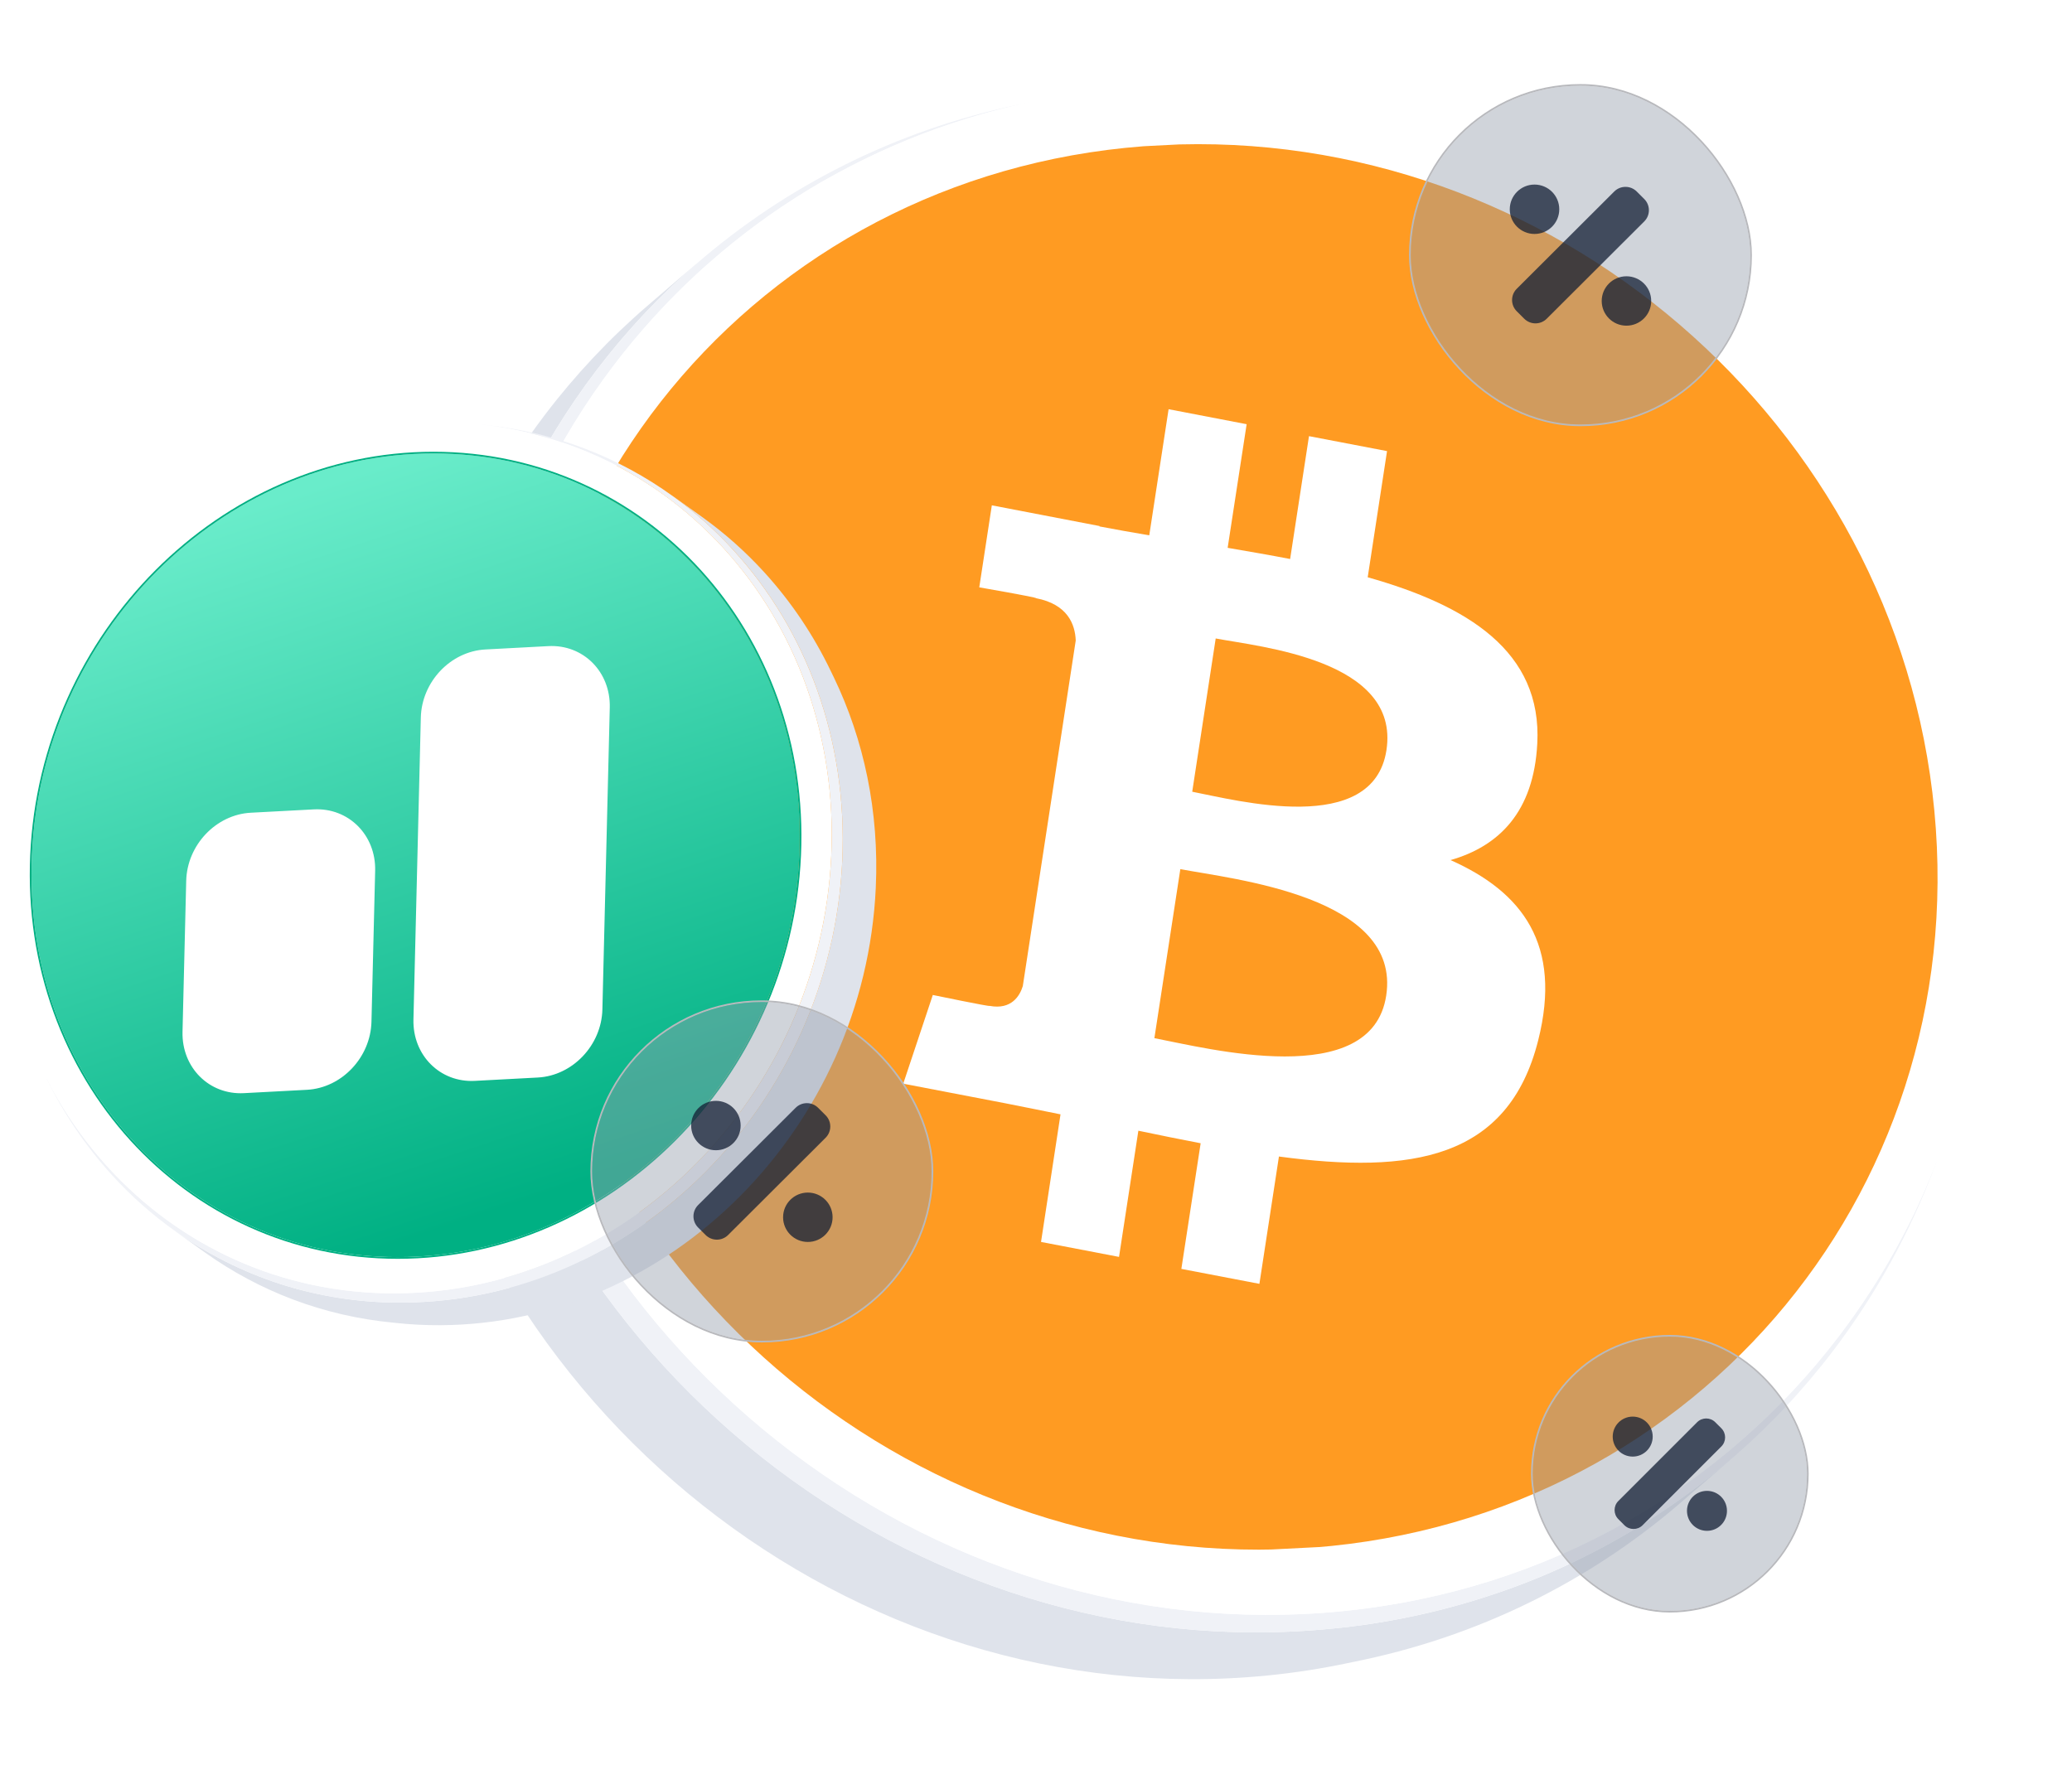 <svg xmlns="http://www.w3.org/2000/svg" width="169" height="144" fill="none" viewBox="0 0 169 144"><g clip-path="url(#clip0_3140_178981)"><path fill="#DFE3EB" d="M141.181 119.053L141.115 119.109C140.874 119.316 140.631 119.522 140.386 119.725L140.256 119.832C140.045 120.006 139.834 120.178 139.623 120.355L139.437 120.503C139.188 120.701 138.936 120.898 138.683 121.092L138.569 121.18C138.346 121.35 138.121 121.519 137.896 121.686L137.699 121.83C137.44 122.021 137.18 122.209 136.918 122.394L136.834 122.454C136.595 122.622 136.355 122.789 136.113 122.954L135.907 123.089C135.64 123.27 135.372 123.45 135.101 123.63L135.057 123.659C134.799 123.826 134.538 123.993 134.277 124.157L134.062 124.293C133.79 124.462 133.518 124.63 133.243 124.796L133.229 124.804C132.951 124.971 132.669 125.135 132.387 125.298L132.171 125.422C131.908 125.572 131.644 125.721 131.379 125.867L131.311 125.905C131.026 126.061 130.739 126.215 130.451 126.367L130.234 126.481C129.977 126.622 129.717 126.749 129.457 126.879L129.348 126.935C129.056 127.08 128.764 127.224 128.471 127.369L128.252 127.473C127.996 127.594 127.739 127.715 127.48 127.832L127.336 127.898C127.04 128.033 126.742 128.165 126.441 128.294L126.221 128.388C125.965 128.498 125.707 128.607 125.448 128.713L125.277 128.783C124.974 128.906 124.669 129.027 124.363 129.146L124.143 129.229C123.884 129.328 123.623 129.426 123.363 129.522L123.167 129.593C122.858 129.705 122.548 129.814 122.236 129.919L122.026 129.99C121.763 130.079 121.499 130.166 121.233 130.252L121.019 130.322C120.703 130.423 120.387 130.521 120.068 130.617L119.871 130.675C119.602 130.755 119.329 130.833 119.058 130.911L118.829 130.974C118.507 131.064 118.184 131.151 117.859 131.235L117.681 131.28C117.402 131.351 117.123 131.421 116.842 131.488L116.598 131.547C116.27 131.624 115.941 131.7 115.61 131.772L115.455 131.804C115.165 131.867 114.875 131.927 114.583 131.986L114.33 132.036C113.993 132.101 113.656 132.164 113.319 132.225L113.199 132.246C112.893 132.299 112.588 132.35 112.283 132.4L112.021 132.441C111.683 132.494 111.336 132.546 110.992 132.593L110.924 132.6C110.599 132.644 110.273 132.686 109.947 132.726L109.678 132.754C109.329 132.79 108.98 132.834 108.629 132.863C91.556 134.562 75.035 129.087 62.119 118.861C49.202 108.635 39.894 93.663 37.261 76.359C34.627 59.056 39.162 42.7 48.623 30.247C48.909 29.875 49.2 29.502 49.494 29.128C49.588 29.01 49.684 28.893 49.779 28.777C49.982 28.528 50.188 28.278 50.396 28.027C50.508 27.894 50.621 27.761 50.735 27.628C50.934 27.395 51.134 27.165 51.336 26.936L51.683 26.545C51.9 26.303 52.12 26.064 52.342 25.826C52.445 25.716 52.548 25.606 52.645 25.499C52.969 25.155 53.297 24.817 53.629 24.483L53.655 24.457C53.979 24.131 54.307 23.809 54.639 23.491C54.748 23.386 54.859 23.282 54.97 23.178C55.205 22.956 55.441 22.736 55.679 22.518C55.807 22.399 55.937 22.283 56.067 22.166C56.295 21.961 56.525 21.757 56.757 21.557C56.835 21.489 56.91 21.42 56.989 21.352L52.813 24.943C49.72 27.606 46.916 30.587 44.449 33.836C40.934 38.466 38.123 43.589 36.108 49.039L36.169 48.872L36.149 48.925L36.129 48.978L36.09 49.084C36.077 49.116 36.062 49.158 36.05 49.191L36.03 49.244L35.99 49.35L35.951 49.456L35.93 49.509L35.891 49.615L35.871 49.668L35.832 49.774L35.812 49.828C35.8 49.86 35.783 49.901 35.772 49.934C32.27 59.316 31.061 69.824 32.719 80.716C35.328 97.854 44.542 112.688 57.333 122.816C70.124 132.945 86.491 138.364 103.399 136.684C105.598 136.466 107.782 136.128 109.944 135.671L111.055 135.441C110.796 135.497 110.534 135.551 110.271 135.602C120.507 133.577 129.599 129.022 137.006 122.653L141.181 119.053Z"/><path fill="#F0F2F7" d="M158.186 94.153C158.075 94.449 157.962 94.747 157.846 95.037L157.789 95.18C157.688 95.434 157.585 95.687 157.481 95.939C157.45 96.016 157.418 96.093 157.39 96.169C157.268 96.462 157.146 96.753 157.023 97.042L156.995 97.105C156.877 97.376 156.755 97.646 156.632 97.916L156.526 98.145C156.402 98.414 156.275 98.683 156.152 98.95L156.124 99.009C155.986 99.294 155.847 99.576 155.704 99.853L155.593 100.073C155.469 100.315 155.346 100.556 155.22 100.798L155.15 100.931C155.003 101.208 154.855 101.484 154.704 101.757L154.591 101.962C154.464 102.19 154.336 102.419 154.204 102.645L154.107 102.816C153.952 103.086 153.793 103.355 153.634 103.622C153.597 103.683 153.56 103.744 153.524 103.803C153.39 104.025 153.256 104.245 153.12 104.465L153.001 104.655C152.834 104.92 152.667 105.182 152.499 105.444L152.4 105.59C152.255 105.811 152.11 106.03 151.963 106.249L151.827 106.45C151.653 106.709 151.475 106.965 151.296 107.22L151.231 107.312C151.069 107.541 150.905 107.768 150.741 107.994L150.595 108.194C150.409 108.442 150.221 108.701 150.032 108.95C140.659 121.285 126.409 129.755 109.499 131.439C92.588 133.123 76.224 127.696 63.433 117.57C50.643 107.444 41.417 92.616 38.809 75.476C36.2 58.337 40.691 42.139 50.063 29.805C50.295 29.5 50.531 29.197 50.77 28.897L50.879 28.759C51.108 28.474 51.338 28.191 51.569 27.909L51.703 27.749C51.938 27.468 52.177 27.188 52.417 26.91L52.52 26.793C52.763 26.514 53.009 26.236 53.258 25.962L53.296 25.918C53.55 25.639 53.807 25.363 54.067 25.09L54.197 24.951C54.448 24.688 54.701 24.426 54.957 24.168L55.1 24.021C55.362 23.76 55.625 23.5 55.891 23.242L55.984 23.152C56.248 22.896 56.514 22.645 56.781 22.4L56.856 22.33C57.13 22.073 57.406 21.823 57.686 21.58L57.836 21.45C58.11 21.209 58.386 20.971 58.664 20.734L58.816 20.604C59.102 20.363 59.391 20.125 59.682 19.888L59.755 19.83C60.042 19.599 60.33 19.371 60.621 19.146L60.727 19.063C61.02 18.836 61.317 18.612 61.615 18.392L61.782 18.269C62.077 18.052 62.374 17.838 62.673 17.627L62.829 17.514C63.142 17.296 63.455 17.079 63.772 16.867L63.813 16.84C64.124 16.63 64.439 16.424 64.758 16.221L64.893 16.134C65.206 15.935 65.52 15.738 65.837 15.545L66.017 15.436C66.334 15.244 66.652 15.055 66.973 14.868L67.125 14.782C67.458 14.59 67.795 14.403 68.134 14.22L68.146 14.213C68.487 14.027 68.83 13.844 69.175 13.664L69.335 13.58C69.667 13.409 70 13.24 70.334 13.075L70.525 12.982C70.862 12.817 71.202 12.655 71.543 12.496L71.683 12.431C72.027 12.273 72.373 12.117 72.72 11.964L72.786 11.936C73.14 11.782 73.497 11.63 73.856 11.482L74.038 11.406C74.383 11.262 74.733 11.121 75.088 10.984L75.285 10.908C75.643 10.772 76.004 10.638 76.366 10.507L76.484 10.465C76.842 10.338 77.201 10.213 77.563 10.092L77.674 10.056C78.041 9.933 78.412 9.814 78.781 9.699L78.982 9.637C79.347 9.525 79.714 9.417 80.083 9.312L80.28 9.257C80.656 9.148 81.037 9.048 81.421 8.954L81.509 8.931C81.885 8.835 82.262 8.742 82.641 8.651L82.785 8.617C83.167 8.528 83.55 8.443 83.935 8.36L84.047 8.335L82.938 8.568C73.244 10.596 64.231 15.069 56.758 21.559C56.525 21.76 56.295 21.963 56.068 22.169C55.938 22.285 55.808 22.401 55.679 22.52C55.441 22.737 55.205 22.957 54.971 23.18C54.86 23.284 54.748 23.388 54.639 23.493C54.308 23.811 53.98 24.133 53.655 24.459L53.629 24.485C53.298 24.82 52.97 25.159 52.646 25.501C52.543 25.609 52.44 25.719 52.343 25.828C52.121 26.067 51.901 26.305 51.683 26.547L51.337 26.938C51.132 27.167 50.931 27.398 50.736 27.63C50.623 27.763 50.51 27.896 50.397 28.03C50.19 28.28 49.984 28.53 49.78 28.779C49.685 28.896 49.589 29.012 49.495 29.13C49.2 29.504 48.909 29.87 48.624 30.249C39.163 42.7 34.631 59.055 37.261 76.359C39.892 93.663 49.202 108.639 62.113 118.865C75.024 129.091 91.55 134.566 108.623 132.864C108.973 132.828 109.323 132.792 109.672 132.755L109.94 132.727C110.268 132.688 110.593 132.646 110.918 132.602L110.986 132.595C111.33 132.548 111.673 132.496 112.015 132.442L112.276 132.401C112.583 132.352 112.888 132.301 113.192 132.248L113.313 132.226C113.65 132.166 113.987 132.102 114.324 132.038L114.577 131.987C114.869 131.929 115.159 131.869 115.449 131.805L115.604 131.773C115.939 131.701 116.264 131.626 116.592 131.548L116.836 131.49C117.116 131.422 117.395 131.352 117.675 131.282L117.852 131.237C118.178 131.153 118.501 131.066 118.822 130.976L119.052 130.912C119.323 130.835 119.595 130.756 119.865 130.677L120.062 130.619C120.381 130.523 120.697 130.425 121.012 130.323L121.227 130.254C121.492 130.169 121.757 130.081 122.02 129.991L122.23 129.92C122.542 129.812 122.852 129.704 123.161 129.595L123.356 129.523C123.617 129.428 123.878 129.33 124.137 129.231L124.357 129.147C124.663 129.029 124.967 128.908 125.271 128.785L125.442 128.715C125.701 128.611 125.959 128.503 126.215 128.39L126.435 128.296C126.735 128.167 127.033 128.035 127.33 127.9L127.474 127.834C127.733 127.717 127.99 127.596 128.246 127.475L128.464 127.371C128.757 127.226 129.051 127.087 129.342 126.937L129.451 126.881C129.711 126.751 129.971 126.618 130.228 126.482L130.445 126.369C130.733 126.216 131.02 126.063 131.305 125.907L131.373 125.869C131.639 125.722 131.903 125.574 132.165 125.424L132.381 125.3C132.663 125.137 132.945 124.973 133.223 124.806L133.237 124.797C133.512 124.632 133.784 124.464 134.056 124.295L134.271 124.159C134.533 123.994 134.793 123.828 135.051 123.66L135.095 123.632C135.365 123.455 135.631 123.276 135.901 123.091L136.107 122.955C136.348 122.791 136.589 122.624 136.828 122.455L136.912 122.396C137.174 122.21 137.435 122.022 137.693 121.832L137.889 121.688C138.115 121.52 138.34 121.352 138.563 121.181L138.677 121.094C138.931 120.899 139.182 120.703 139.431 120.505L139.617 120.356C139.828 120.185 140.039 120.012 140.25 119.833L140.379 119.726C140.625 119.524 140.868 119.318 141.109 119.111C144.228 116.435 147.054 113.436 149.54 110.165C153.017 105.583 155.805 100.52 157.815 95.134C157.949 94.779 158.081 94.425 158.212 94.072C158.209 94.097 158.197 94.124 158.186 94.153Z"/><path fill="#fff" d="M161.276 63.282C158.667 46.143 149.452 31.31 136.661 21.181C123.87 11.053 107.504 5.633 90.595 7.315C88.357 7.536 86.133 7.882 83.934 8.35C83.549 8.433 83.166 8.518 82.784 8.607L82.64 8.641C82.261 8.736 81.886 8.83 81.514 8.925L81.426 8.948C81.042 9.047 80.662 9.152 80.282 9.259L80.085 9.314C79.716 9.419 79.35 9.527 78.985 9.639L78.784 9.701C78.412 9.817 78.041 9.935 77.676 10.058L77.565 10.094C77.205 10.215 76.845 10.339 76.487 10.467L76.368 10.509C76.005 10.64 75.645 10.774 75.287 10.91L75.088 10.984C74.735 11.12 74.385 11.259 74.037 11.4L73.855 11.476C73.496 11.623 73.14 11.775 72.785 11.93L72.719 11.959C72.373 12.111 72.027 12.267 71.682 12.425L71.543 12.49C71.201 12.649 70.862 12.811 70.524 12.977L70.333 13.07C69.999 13.235 69.666 13.403 69.335 13.575L69.174 13.659C68.83 13.838 68.486 14.022 68.146 14.208L68.134 14.215C67.795 14.402 67.459 14.59 67.124 14.777L66.973 14.863C66.652 15.049 66.334 15.238 66.016 15.431L65.836 15.54C65.52 15.734 65.205 15.93 64.892 16.13L64.757 16.217C64.439 16.421 64.125 16.627 63.813 16.835L63.771 16.862C63.45 17.075 63.141 17.291 62.828 17.51L62.674 17.619C62.374 17.83 62.077 18.044 61.782 18.261L61.615 18.384C61.317 18.605 61.021 18.829 60.727 19.055L60.621 19.138C60.331 19.363 60.042 19.591 59.755 19.822L59.682 19.88C59.391 20.116 59.102 20.355 58.816 20.596L58.664 20.726C58.384 20.963 58.108 21.201 57.837 21.442L57.686 21.572C57.407 21.819 57.13 22.069 56.856 22.322L56.781 22.392C56.514 22.64 56.248 22.891 55.985 23.144L55.891 23.234C55.625 23.49 55.361 23.75 55.101 24.013L54.957 24.16C54.7 24.415 54.447 24.676 54.197 24.944L54.067 25.082C53.808 25.355 53.552 25.631 53.297 25.91L53.258 25.954C53.009 26.228 52.763 26.506 52.52 26.785L52.417 26.902C52.178 27.179 51.939 27.459 51.703 27.741L51.57 27.901C51.338 28.183 51.108 28.466 50.88 28.751L50.77 28.889C50.533 29.189 50.297 29.491 50.063 29.797C40.697 42.131 36.198 58.329 38.809 75.468C41.42 92.607 50.633 107.44 63.424 117.569C76.215 127.697 92.58 133.12 109.489 131.437C126.398 129.755 140.65 121.283 150.023 108.949C150.212 108.701 150.4 108.447 150.585 108.193L150.732 107.993C150.896 107.767 151.06 107.539 151.222 107.311L151.286 107.219C151.466 106.963 151.643 106.707 151.818 106.449L151.954 106.248C152.101 106.029 152.246 105.809 152.39 105.589L152.489 105.442C152.659 105.182 152.826 104.919 152.991 104.654L153.11 104.464C153.247 104.244 153.381 104.024 153.514 103.802C153.55 103.741 153.588 103.68 153.625 103.62C153.784 103.354 153.942 103.085 154.098 102.815L154.194 102.644C154.323 102.418 154.452 102.189 154.581 101.961L154.695 101.756C154.845 101.482 154.994 101.207 155.14 100.929L155.21 100.796C155.336 100.555 155.46 100.313 155.584 100.072L155.695 99.851C155.837 99.569 155.979 99.287 156.114 99.008L156.142 98.949C156.27 98.682 156.397 98.413 156.517 98.144L156.622 97.915C156.745 97.645 156.867 97.375 156.986 97.103L157.014 97.041C157.14 96.751 157.262 96.46 157.381 96.168C157.413 96.091 157.445 96.015 157.471 95.938C157.576 95.686 157.678 95.433 157.779 95.179L157.837 95.036C157.953 94.743 158.065 94.448 158.176 94.151C161.717 84.751 162.944 74.209 161.276 63.282ZM108.653 126.28C77.431 129.524 48.263 106.516 43.508 74.888C38.753 43.261 60.212 14.993 91.435 11.749C122.657 8.505 151.827 31.512 156.582 63.139C161.337 94.766 139.879 123.035 108.653 126.28Z"/><path fill="#fff" d="M108.652 126.28C77.43 129.524 48.263 106.516 43.507 74.888C38.753 43.262 60.208 14.994 91.434 11.749C122.66 8.504 151.826 31.511 156.581 63.139C161.336 94.767 139.875 123.036 108.652 126.28Z"/><g clip-path="url(#clip1_3140_178981)"><path fill="#FF9B22" d="M105.663 126.343C137.465 124.709 160.795 97.753 157.772 66.133C154.749 34.514 126.518 10.206 94.716 11.839C62.915 13.472 39.585 40.428 42.608 72.048C45.631 103.667 73.862 127.976 105.663 126.343Z"/><path fill="#fff" d="M125.385 60.677C125.798 53.119 119.665 49.381 111.555 47.094L113.132 36.801L106.766 35.581L105.228 45.603C103.555 45.279 101.842 44.986 100.132 44.692L101.681 34.606L95.315 33.383L93.738 43.672C92.356 43.434 90.995 43.202 89.676 42.946L89.68 42.913L80.897 41.225L79.873 47.915C79.873 47.915 84.591 48.73 84.5 48.8C87.079 49.297 87.691 50.93 87.741 52.251L83.424 80.444C83.187 81.219 82.515 82.4 80.71 82.058C80.784 82.144 76.083 81.17 76.083 81.17L73.672 88.406L81.961 89.998C83.502 90.296 85.015 90.614 86.5 90.908L84.91 101.317L91.272 102.537L92.849 92.243C94.591 92.611 96.279 92.948 97.93 93.266L96.356 103.516L102.722 104.735L104.315 94.348C115.116 95.8 123.014 94.585 125.46 84.873C127.432 77.055 124.168 72.767 118.31 70.166C122.288 69.027 125.093 66.212 125.385 60.677ZM113.064 81.223C111.88 89.004 98.473 85.518 94.156 84.693L96.273 70.903C100.591 71.734 114.31 73.112 113.064 81.223ZM113.084 61.197C112 68.275 100.834 65.278 97.242 64.589L99.157 52.085C102.749 52.774 114.216 53.814 113.084 61.197Z"/></g></g><g clip-path="url(#clip2_3140_178981)"><path fill="#DFE3EB" d="M14.218 100.386L14.258 100.414C14.401 100.516 14.546 100.618 14.692 100.718L14.769 100.771C14.895 100.856 15.02 100.941 15.145 101.028L15.256 101.101C15.404 101.198 15.552 101.294 15.702 101.389L15.77 101.432C15.901 101.515 16.034 101.596 16.167 101.678L16.283 101.747C16.436 101.839 16.589 101.93 16.743 102.02L16.792 102.048C16.933 102.129 17.074 102.209 17.215 102.288L17.336 102.352C17.493 102.438 17.649 102.524 17.808 102.61L17.834 102.623C17.985 102.703 18.137 102.781 18.289 102.858L18.415 102.923C18.573 103.002 18.732 103.08 18.892 103.158L18.9 103.162C19.062 103.24 19.226 103.316 19.389 103.391L19.515 103.448C19.667 103.517 19.82 103.585 19.973 103.652L20.013 103.67C20.178 103.741 20.344 103.811 20.51 103.88L20.636 103.931C20.784 103.996 20.934 104.052 21.084 104.11L21.146 104.136C21.314 104.2 21.483 104.264 21.652 104.329L21.777 104.375C21.924 104.428 22.072 104.481 22.22 104.532L22.303 104.561C22.473 104.619 22.644 104.676 22.816 104.731L22.941 104.771C23.088 104.819 23.235 104.864 23.383 104.909L23.481 104.939C23.654 104.99 23.828 105.041 24.002 105.09L24.128 105.124C24.275 105.164 24.424 105.204 24.572 105.243L24.683 105.272C24.858 105.317 25.034 105.36 25.211 105.401L25.33 105.428C25.479 105.463 25.629 105.497 25.779 105.53L25.901 105.556C26.079 105.595 26.258 105.632 26.438 105.667L26.549 105.689C26.701 105.718 26.855 105.746 27.008 105.774L27.137 105.796C27.318 105.828 27.5 105.858 27.683 105.886L27.783 105.901C27.939 105.925 28.097 105.948 28.254 105.969L28.391 105.988C28.575 106.013 28.759 106.036 28.945 106.057L29.032 106.066C29.194 106.085 29.356 106.101 29.519 106.118L29.661 106.131C29.849 106.148 30.037 106.164 30.225 106.178L30.292 106.183C30.463 106.195 30.633 106.206 30.803 106.216L30.948 106.224C31.136 106.234 31.329 106.243 31.521 106.25H31.558C31.739 106.255 31.92 106.26 32.101 106.263H32.249C32.442 106.263 32.636 106.268 32.83 106.263C42.276 106.221 51.011 102.168 57.503 95.647C63.994 89.127 68.239 80.143 68.697 70.236C69.155 60.329 65.74 51.376 59.851 44.911C59.673 44.718 59.493 44.525 59.31 44.332C59.252 44.27 59.193 44.211 59.134 44.151C59.009 44.022 58.882 43.893 58.754 43.764C58.685 43.696 58.615 43.627 58.545 43.559C58.423 43.439 58.3 43.321 58.177 43.204L57.965 43.004C57.832 42.88 57.698 42.759 57.563 42.637C57.5 42.582 57.438 42.526 57.378 42.471C57.181 42.296 56.983 42.124 56.782 41.956L56.766 41.943C56.57 41.778 56.372 41.615 56.172 41.456C56.107 41.403 56.039 41.351 55.973 41.298C55.832 41.187 55.69 41.077 55.547 40.968C55.47 40.909 55.392 40.851 55.315 40.793C55.178 40.69 55.041 40.589 54.902 40.489C54.856 40.456 54.811 40.421 54.764 40.388L57.255 42.167C59.1 43.487 60.805 45.003 62.341 46.69C64.53 49.093 66.36 51.816 67.774 54.77L67.731 54.679L67.745 54.708L67.758 54.737L67.786 54.795C67.795 54.812 67.805 54.835 67.814 54.852L67.828 54.881L67.856 54.938L67.883 54.996L67.898 55.025L67.925 55.082L67.939 55.111L67.967 55.168L67.981 55.197C67.989 55.215 68.001 55.237 68.009 55.255C70.46 60.338 71.72 66.19 71.432 72.426C70.978 82.238 66.777 91.138 60.349 97.597C53.92 104.054 45.266 108.067 35.911 108.11C34.695 108.116 33.479 108.054 32.27 107.923L31.648 107.859C31.793 107.875 31.94 107.89 32.087 107.903C26.366 107.361 21.128 105.327 16.709 102.17L14.218 100.386Z"/><path fill="#F0F2F7" d="M3.489 87.347C3.567 87.508 3.645 87.669 3.726 87.826L3.765 87.903C3.835 88.04 3.906 88.177 3.977 88.313C3.998 88.355 4.02 88.396 4.04 88.437C4.123 88.595 4.207 88.752 4.29 88.908L4.309 88.941C4.39 89.088 4.472 89.233 4.554 89.377L4.625 89.501C4.709 89.645 4.793 89.789 4.876 89.932L4.895 89.964C4.986 90.116 5.079 90.267 5.173 90.415L5.246 90.532C5.327 90.661 5.409 90.79 5.492 90.919L5.537 90.99C5.634 91.138 5.731 91.284 5.828 91.43L5.902 91.538C5.984 91.66 6.068 91.781 6.153 91.9L6.216 91.991C6.316 92.134 6.418 92.277 6.521 92.418C6.544 92.45 6.568 92.482 6.591 92.514C6.677 92.631 6.763 92.747 6.85 92.863L6.926 92.963C7.032 93.103 7.139 93.241 7.246 93.378L7.309 93.455C7.4 93.571 7.492 93.686 7.585 93.801L7.671 93.906C7.781 94.042 7.893 94.176 8.006 94.309L8.047 94.357C8.148 94.476 8.251 94.595 8.354 94.713L8.445 94.817C8.561 94.946 8.679 95.081 8.796 95.21C14.631 101.613 22.917 105.553 32.273 105.511C41.629 105.47 50.281 101.453 56.709 94.997C63.138 88.54 67.346 79.642 67.799 69.829C68.252 60.016 64.871 51.15 59.037 44.746C58.893 44.588 58.746 44.431 58.598 44.276L58.531 44.205C58.389 44.057 58.247 43.911 58.104 43.766L58.022 43.684C57.877 43.539 57.731 43.395 57.583 43.253L57.521 43.193C57.371 43.05 57.221 42.907 57.069 42.768L57.045 42.745C56.89 42.603 56.734 42.462 56.577 42.323L56.498 42.253C56.345 42.119 56.191 41.987 56.037 41.856L55.95 41.782C55.791 41.65 55.633 41.519 55.472 41.389L55.416 41.344C55.257 41.215 55.097 41.089 54.937 40.966L54.892 40.931C54.728 40.803 54.562 40.678 54.395 40.557L54.305 40.493C54.142 40.373 53.977 40.255 53.811 40.138L53.721 40.073C53.55 39.955 53.378 39.837 53.205 39.72L53.162 39.692C52.992 39.579 52.821 39.467 52.649 39.357L52.587 39.317C52.413 39.206 52.238 39.097 52.062 38.991L51.963 38.931C51.789 38.826 51.615 38.723 51.439 38.621L51.347 38.567C51.163 38.462 50.98 38.358 50.794 38.257L50.77 38.244C50.587 38.145 50.403 38.047 50.217 37.951L50.138 37.91C49.956 37.816 49.772 37.723 49.588 37.633L49.483 37.582C49.299 37.493 49.113 37.405 48.927 37.318L48.839 37.279C48.646 37.19 48.451 37.104 48.254 37.021L48.247 37.018C48.05 36.933 47.852 36.85 47.653 36.768L47.56 36.73C47.369 36.653 47.177 36.578 46.985 36.504L46.875 36.463C46.681 36.39 46.486 36.318 46.289 36.249L46.209 36.22C46.012 36.151 45.814 36.084 45.615 36.018L45.577 36.006C45.374 35.94 45.17 35.875 44.965 35.812L44.861 35.78C44.664 35.719 44.464 35.66 44.263 35.604L44.15 35.573C43.946 35.517 43.741 35.463 43.535 35.41L43.468 35.393C43.265 35.343 43.061 35.294 42.856 35.246L42.794 35.232C42.585 35.184 42.375 35.139 42.167 35.096L42.053 35.073C41.847 35.031 41.64 34.992 41.432 34.954L41.321 34.935C41.109 34.895 40.895 34.861 40.679 34.831L40.629 34.823C40.418 34.791 40.206 34.761 39.994 34.732L39.913 34.721C39.698 34.693 39.484 34.667 39.268 34.644L39.206 34.636L39.826 34.702C45.25 35.278 50.44 37.27 54.902 40.491C55.041 40.59 55.178 40.691 55.314 40.794C55.392 40.852 55.47 40.91 55.547 40.969C55.69 41.078 55.832 41.188 55.973 41.3C56.039 41.352 56.106 41.404 56.172 41.457C56.371 41.617 56.569 41.779 56.766 41.944L56.782 41.957C56.982 42.126 57.181 42.298 57.378 42.472C57.44 42.527 57.503 42.583 57.563 42.638C57.697 42.76 57.832 42.882 57.965 43.005L58.176 43.205C58.302 43.322 58.425 43.441 58.545 43.56C58.614 43.628 58.684 43.697 58.753 43.766C58.881 43.894 59.008 44.023 59.134 44.152C59.193 44.212 59.252 44.272 59.31 44.333C59.492 44.526 59.673 44.716 59.85 44.913C65.74 51.376 69.153 60.329 68.697 70.236C68.241 80.143 63.995 89.129 57.506 95.649C51.018 102.169 42.279 106.223 32.833 106.264C32.639 106.264 32.446 106.264 32.253 106.264H32.104C31.923 106.261 31.742 106.256 31.562 106.25H31.524C31.333 106.244 31.142 106.235 30.952 106.224L30.806 106.217C30.636 106.207 30.466 106.196 30.296 106.184L30.229 106.179C30.041 106.165 29.853 106.148 29.665 106.132L29.523 106.118C29.36 106.102 29.197 106.085 29.035 106.067L28.948 106.058C28.76 106.036 28.579 106.013 28.394 105.989L28.258 105.97C28.101 105.948 27.943 105.925 27.786 105.902L27.686 105.887C27.503 105.859 27.321 105.829 27.14 105.797L27.011 105.774C26.858 105.747 26.705 105.718 26.552 105.689L26.441 105.668C26.261 105.633 26.083 105.596 25.904 105.557L25.782 105.531C25.632 105.498 25.483 105.464 25.334 105.429L25.214 105.401C25.038 105.359 24.861 105.316 24.686 105.272L24.575 105.243C24.427 105.205 24.278 105.165 24.131 105.124L24.006 105.09C23.831 105.041 23.658 104.991 23.485 104.939L23.387 104.91C23.239 104.867 23.091 104.821 22.945 104.772L22.819 104.732C22.648 104.677 22.477 104.62 22.307 104.561L22.224 104.532C22.075 104.481 21.928 104.429 21.781 104.375L21.655 104.329C21.486 104.265 21.318 104.204 21.15 104.136L21.087 104.111C20.937 104.053 20.788 103.993 20.639 103.932L20.514 103.881C20.347 103.812 20.181 103.742 20.016 103.671L19.977 103.653C19.823 103.586 19.67 103.518 19.518 103.449L19.392 103.392C19.229 103.316 19.065 103.24 18.904 103.162L18.895 103.158C18.735 103.081 18.577 103.003 18.418 102.923L18.293 102.859C18.14 102.782 17.988 102.703 17.837 102.624L17.811 102.61C17.653 102.527 17.498 102.441 17.339 102.353L17.219 102.288C17.077 102.21 16.936 102.13 16.796 102.049L16.746 102.02C16.592 101.931 16.439 101.84 16.287 101.748L16.171 101.678C16.038 101.597 15.905 101.515 15.773 101.432L15.705 101.39C15.555 101.295 15.407 101.199 15.259 101.102L15.149 101.029C15.023 100.945 14.898 100.86 14.773 100.771L14.695 100.719C14.549 100.619 14.405 100.517 14.261 100.414C12.4 99.089 10.682 97.564 9.135 95.866C6.97 93.487 5.155 90.796 3.748 87.879C3.655 87.687 3.562 87.495 3.47 87.303C3.474 87.317 3.482 87.332 3.489 87.347Z"/><path fill="#fff" d="M0.041 70.129C0.494 60.316 4.697 51.416 11.125 44.958C17.553 38.5 26.207 34.486 35.562 34.444C36.8 34.438 38.038 34.503 39.269 34.638C39.484 34.662 39.699 34.687 39.913 34.715L39.994 34.726C40.207 34.757 40.418 34.788 40.627 34.82L40.676 34.828C40.892 34.861 41.106 34.898 41.32 34.936L41.431 34.955C41.639 34.993 41.846 35.033 42.052 35.075L42.166 35.098C42.376 35.141 42.586 35.186 42.793 35.234L42.855 35.248C43.06 35.295 43.264 35.343 43.467 35.395L43.534 35.411C43.741 35.464 43.946 35.518 44.149 35.574L44.263 35.604C44.464 35.66 44.663 35.718 44.862 35.777L44.966 35.809C45.17 35.871 45.374 35.936 45.578 36.003L45.615 36.015C45.814 36.081 46.012 36.148 46.21 36.217L46.29 36.245C46.486 36.315 46.681 36.387 46.875 36.46L46.985 36.501C47.177 36.575 47.369 36.65 47.561 36.727L47.654 36.765C47.852 36.846 48.051 36.929 48.248 37.015L48.255 37.018C48.451 37.104 48.646 37.19 48.84 37.275L48.927 37.315C49.113 37.401 49.299 37.489 49.483 37.58L49.588 37.63C49.773 37.721 49.956 37.813 50.139 37.907L50.218 37.949C50.403 38.045 50.587 38.142 50.77 38.242L50.794 38.255C50.983 38.356 51.164 38.459 51.347 38.564L51.438 38.617C51.615 38.718 51.79 38.822 51.963 38.926L52.062 38.986C52.237 39.093 52.412 39.202 52.586 39.312L52.649 39.353C52.821 39.463 52.992 39.574 53.162 39.688L53.205 39.716C53.378 39.832 53.55 39.95 53.721 40.069L53.811 40.133C53.978 40.25 54.143 40.368 54.305 40.488L54.395 40.553C54.562 40.675 54.727 40.8 54.892 40.927L54.937 40.962C55.097 41.086 55.257 41.212 55.416 41.339L55.472 41.384C55.633 41.513 55.792 41.644 55.949 41.777L56.036 41.851C56.191 41.98 56.345 42.113 56.497 42.249L56.576 42.319C56.733 42.458 56.89 42.599 57.045 42.741L57.069 42.763C57.221 42.903 57.371 43.045 57.52 43.188L57.583 43.248C57.73 43.391 57.877 43.534 58.022 43.679L58.104 43.762C58.247 43.907 58.389 44.053 58.531 44.2L58.598 44.272C58.745 44.427 58.892 44.584 59.037 44.742C64.868 51.145 68.253 60.012 67.799 69.825C67.344 79.638 63.143 88.538 56.715 94.996C50.287 101.454 41.633 105.468 32.278 105.51C22.923 105.552 14.636 101.612 8.802 95.209C8.684 95.08 8.567 94.948 8.451 94.816L8.359 94.712C8.256 94.594 8.154 94.475 8.052 94.356L8.011 94.308C7.898 94.174 7.787 94.04 7.676 93.905L7.591 93.799C7.498 93.685 7.406 93.57 7.314 93.454L7.251 93.377C7.144 93.24 7.037 93.102 6.932 92.962L6.856 92.862C6.769 92.746 6.683 92.63 6.597 92.513C6.574 92.48 6.55 92.448 6.526 92.417C6.424 92.275 6.322 92.133 6.221 91.99L6.159 91.899C6.075 91.779 5.992 91.658 5.908 91.537L5.834 91.428C5.736 91.283 5.639 91.136 5.543 90.989L5.497 90.918C5.414 90.789 5.333 90.66 5.251 90.531L5.178 90.413C5.084 90.263 4.99 90.112 4.9 89.963L4.881 89.931C4.796 89.788 4.712 89.644 4.631 89.499L4.56 89.376C4.477 89.231 4.395 89.087 4.315 88.94L4.296 88.907C4.21 88.751 4.127 88.594 4.045 88.436C4.023 88.395 4.001 88.353 3.982 88.312C3.911 88.176 3.84 88.039 3.771 87.902L3.731 87.825C3.651 87.666 3.572 87.506 3.495 87.346C1.021 82.255 -0.251 76.385 0.041 70.129ZM32.442 102.554C49.725 102.554 64.388 87.878 65.192 69.773C65.997 51.668 52.637 36.993 35.355 36.993C18.072 36.993 3.407 51.669 2.603 69.773C1.799 87.877 15.158 102.554 32.442 102.554Z"/><g filter="url(#filter0_b_3140_178981)"><path fill="url(#paint0_linear_3140_178981)" d="M32.442 102.554C49.724 102.554 64.388 87.878 65.192 69.773C65.996 51.669 52.638 36.993 35.354 36.993C18.069 36.993 3.407 51.668 2.603 69.773C1.798 87.878 15.159 102.554 32.442 102.554Z"/><path stroke="#00B083" stroke-width=".14" d="M65.262 69.776C64.456 87.916 49.765 102.624 32.442 102.624C15.116 102.624 1.727 87.911 2.533 69.77C3.339 51.631 18.029 36.923 35.354 36.923C52.681 36.923 66.067 51.636 65.262 69.776Z"/></g><g filter="url(#filter1_d_3140_178981)"><path fill="#fff" d="M14.489 70.457C14.56 67.541 16.918 65.055 19.755 64.904L24.892 64.631C27.729 64.48 29.971 66.722 29.9 69.637L29.599 81.955C29.527 84.871 27.17 87.357 24.333 87.508L19.196 87.781C16.359 87.932 14.117 85.691 14.188 82.775L14.489 70.457Z"/></g><g filter="url(#filter2_d_3140_178981)"><path fill="#fff" fill-rule="evenodd" d="M33.625 57.137C33.697 54.221 36.054 51.736 38.891 51.585L44.028 51.312C46.865 51.161 49.107 53.402 49.036 56.318L48.434 80.954C48.363 83.87 46.005 86.355 43.168 86.506L38.031 86.779C35.194 86.93 32.952 84.689 33.023 81.773L33.625 57.137Z" clip-rule="evenodd"/></g></g><g filter="url(#filter3_b_3140_178981)"><rect width="27.686" height="27.625" x="115.067" y="7" fill="#05183D" fill-opacity=".25" rx="13.813"/></g><g style="mix-blend-mode:hard-light" filter="url(#filter4_b_3140_178981)"><rect width="27.686" height="27.625" x="115.067" y="7" fill="#fff" fill-opacity=".25" rx="13.813"/><g style="mix-blend-mode:multiply" opacity=".75"><path fill="#121D33" fill-rule="evenodd" d="M127.18 17.072C127.18 18.184 126.276 19.086 125.161 19.086C124.046 19.086 123.143 18.184 123.143 17.072C123.143 15.959 124.046 15.057 125.161 15.057C126.276 15.057 127.18 15.959 127.18 17.072Z" clip-rule="evenodd"/><path fill="#121D33" fill-rule="evenodd" d="M134.678 24.553C134.678 25.666 133.774 26.568 132.659 26.568C131.545 26.568 130.641 25.666 130.641 24.553C130.641 23.441 131.545 22.539 132.659 22.539C133.774 22.539 134.678 23.441 134.678 24.553Z" clip-rule="evenodd"/><path fill="#121D33" fill-rule="evenodd" d="M134.11 16.234L133.499 15.624C132.992 15.118 132.17 15.118 131.663 15.624L123.71 23.559C123.204 24.065 123.204 24.885 123.71 25.391L124.322 26.001C124.829 26.507 125.651 26.507 126.157 26.001L134.11 18.066C134.617 17.56 134.617 16.74 134.11 16.234Z" clip-rule="evenodd"/></g><rect width="27.825" height="27.765" x="114.997" y="6.93" stroke="#B8B9BD" stroke-width=".14" rx="13.882"/></g><g filter="url(#filter5_b_3140_178981)"><rect width="27.686" height="27.625" x="48.297" y="81.75" fill="#05183D" fill-opacity=".25" rx="13.813"/></g><g style="mix-blend-mode:hard-light" filter="url(#filter6_b_3140_178981)"><rect width="27.686" height="27.625" x="48.297" y="81.75" fill="#fff" fill-opacity=".25" rx="13.813"/><g style="mix-blend-mode:multiply" opacity=".75"><path fill="#121D33" fill-rule="evenodd" d="M60.41 91.822C60.41 92.934 59.507 93.836 58.392 93.836C57.277 93.836 56.373 92.934 56.373 91.822C56.373 90.709 57.277 89.807 58.392 89.807C59.507 89.807 60.41 90.709 60.41 91.822Z" clip-rule="evenodd"/><path fill="#121D33" fill-rule="evenodd" d="M67.909 99.303C67.909 100.416 67.005 101.318 65.89 101.318C64.775 101.318 63.871 100.416 63.871 99.303C63.871 98.191 64.775 97.289 65.89 97.289C67.005 97.289 67.909 98.191 67.909 99.303Z" clip-rule="evenodd"/><path fill="#121D33" fill-rule="evenodd" d="M67.341 90.984L66.729 90.374C66.222 89.868 65.4 89.868 64.894 90.374L56.941 98.309C56.434 98.815 56.434 99.635 56.941 100.141L57.552 100.751C58.059 101.257 58.881 101.257 59.388 100.751L67.341 92.816C67.847 92.31 67.847 91.49 67.341 90.984Z" clip-rule="evenodd"/></g><rect width="27.825" height="27.765" x="48.227" y="81.68" stroke="#B8B9BD" stroke-width=".14" rx="13.882"/></g><g filter="url(#filter7_b_3140_178981)"><rect width="22.366" height="22.366" x="125.016" y="109.043" fill="#05183D" fill-opacity=".25" rx="11.183"/></g><g style="mix-blend-mode:hard-light" filter="url(#filter8_b_3140_178981)"><rect width="22.366" height="22.366" x="125.016" y="109.043" fill="#fff" fill-opacity=".25" rx="11.183"/><g style="mix-blend-mode:multiply" opacity=".75"><path fill="#121D33" fill-rule="evenodd" d="M134.801 117.197C134.801 118.098 134.071 118.828 133.17 118.828C132.269 118.828 131.539 118.098 131.539 117.197C131.539 116.296 132.269 115.566 133.17 115.566C134.071 115.566 134.801 116.296 134.801 117.197Z" clip-rule="evenodd"/><path fill="#121D33" fill-rule="evenodd" d="M140.858 123.254C140.858 124.155 140.128 124.885 139.227 124.885C138.327 124.885 137.597 124.155 137.597 123.254C137.597 122.354 138.327 121.624 139.227 121.624C140.128 121.624 140.858 122.354 140.858 123.254Z" clip-rule="evenodd"/><path fill="#121D33" fill-rule="evenodd" d="M140.4 116.519L139.905 116.025C139.496 115.615 138.832 115.615 138.423 116.025L131.998 122.45C131.589 122.859 131.589 123.523 131.998 123.932L132.492 124.427C132.902 124.836 133.565 124.836 133.975 124.427L140.4 118.002C140.809 117.592 140.809 116.929 140.4 116.519Z" clip-rule="evenodd"/></g><rect width="22.505" height="22.505" x="124.946" y="108.973" stroke="#B8B9BD" stroke-width=".14" rx="11.253"/></g><defs><filter id="filter0_b_3140_178981" width="107.669" height="110.572" x="-19.937" y="14.487" color-interpolation-filters="sRGB" filterUnits="userSpaceOnUse"><feFlood flood-opacity="0" result="BackgroundImageFix"/><feGaussianBlur in="BackgroundImageFix" stdDeviation="11.183"/><feComposite in2="SourceAlpha" operator="in" result="effect1_backgroundBlur_3140_178981"/><feBlend in="SourceGraphic" in2="effect1_backgroundBlur_3140_178981" mode="normal" result="shape"/></filter><filter id="filter1_d_3140_178981" width="18.511" height="25.96" x="13.488" y="64.624" color-interpolation-filters="sRGB" filterUnits="userSpaceOnUse"><feFlood flood-opacity="0" result="BackgroundImageFix"/><feColorMatrix in="SourceAlpha" result="hardAlpha" type="matrix" values="0 0 0 0 0 0 0 0 0 0 0 0 0 0 0 0 0 0 127 0"/><feOffset dx=".699" dy="1.398"/><feGaussianBlur stdDeviation=".699"/><feComposite in2="hardAlpha" operator="out"/><feColorMatrix type="matrix" values="0 0 0 0 0 0 0 0 0 0 0 0 0 0 0 0 0 0 0.25 0"/><feBlend in2="BackgroundImageFix" mode="normal" result="effect1_dropShadow_3140_178981"/><feBlend in="SourceGraphic" in2="effect1_dropShadow_3140_178981" mode="normal" result="shape"/></filter><filter id="filter2_d_3140_178981" width="18.811" height="38.278" x="32.323" y="51.304" color-interpolation-filters="sRGB" filterUnits="userSpaceOnUse"><feFlood flood-opacity="0" result="BackgroundImageFix"/><feColorMatrix in="SourceAlpha" result="hardAlpha" type="matrix" values="0 0 0 0 0 0 0 0 0 0 0 0 0 0 0 0 0 0 127 0"/><feOffset dx=".699" dy="1.398"/><feGaussianBlur stdDeviation=".699"/><feComposite in2="hardAlpha" operator="out"/><feColorMatrix type="matrix" values="0 0 0 0 0 0 0 0 0 0 0 0 0 0 0 0 0 0 0.25 0"/><feBlend in2="BackgroundImageFix" mode="normal" result="effect1_dropShadow_3140_178981"/><feBlend in="SourceGraphic" in2="effect1_dropShadow_3140_178981" mode="normal" result="shape"/></filter><filter id="filter3_b_3140_178981" width="41.664" height="41.603" x="108.078" y=".011" color-interpolation-filters="sRGB" filterUnits="userSpaceOnUse"><feFlood flood-opacity="0" result="BackgroundImageFix"/><feGaussianBlur in="BackgroundImageFix" stdDeviation="3.495"/><feComposite in2="SourceAlpha" operator="in" result="effect1_backgroundBlur_3140_178981"/><feBlend in="SourceGraphic" in2="effect1_backgroundBlur_3140_178981" mode="normal" result="shape"/></filter><filter id="filter4_b_3140_178981" width="72.697" height="72.636" x="92.562" y="-15.505" color-interpolation-filters="sRGB" filterUnits="userSpaceOnUse"><feFlood flood-opacity="0" result="BackgroundImageFix"/><feGaussianBlur in="BackgroundImageFix" stdDeviation="11.183"/><feComposite in2="SourceAlpha" operator="in" result="effect1_backgroundBlur_3140_178981"/><feBlend in="SourceGraphic" in2="effect1_backgroundBlur_3140_178981" mode="normal" result="shape"/></filter><filter id="filter5_b_3140_178981" width="41.664" height="41.603" x="41.308" y="74.761" color-interpolation-filters="sRGB" filterUnits="userSpaceOnUse"><feFlood flood-opacity="0" result="BackgroundImageFix"/><feGaussianBlur in="BackgroundImageFix" stdDeviation="3.495"/><feComposite in2="SourceAlpha" operator="in" result="effect1_backgroundBlur_3140_178981"/><feBlend in="SourceGraphic" in2="effect1_backgroundBlur_3140_178981" mode="normal" result="shape"/></filter><filter id="filter6_b_3140_178981" width="72.696" height="72.636" x="25.792" y="59.245" color-interpolation-filters="sRGB" filterUnits="userSpaceOnUse"><feFlood flood-opacity="0" result="BackgroundImageFix"/><feGaussianBlur in="BackgroundImageFix" stdDeviation="11.183"/><feComposite in2="SourceAlpha" operator="in" result="effect1_backgroundBlur_3140_178981"/><feBlend in="SourceGraphic" in2="effect1_backgroundBlur_3140_178981" mode="normal" result="shape"/></filter><filter id="filter7_b_3140_178981" width="36.344" height="36.344" x="118.026" y="102.054" color-interpolation-filters="sRGB" filterUnits="userSpaceOnUse"><feFlood flood-opacity="0" result="BackgroundImageFix"/><feGaussianBlur in="BackgroundImageFix" stdDeviation="3.495"/><feComposite in2="SourceAlpha" operator="in" result="effect1_backgroundBlur_3140_178981"/><feBlend in="SourceGraphic" in2="effect1_backgroundBlur_3140_178981" mode="normal" result="shape"/></filter><filter id="filter8_b_3140_178981" width="67.376" height="67.376" x="102.51" y="86.538" color-interpolation-filters="sRGB" filterUnits="userSpaceOnUse"><feFlood flood-opacity="0" result="BackgroundImageFix"/><feGaussianBlur in="BackgroundImageFix" stdDeviation="11.183"/><feComposite in2="SourceAlpha" operator="in" result="effect1_backgroundBlur_3140_178981"/><feBlend in="SourceGraphic" in2="effect1_backgroundBlur_3140_178981" mode="normal" result="shape"/></filter><linearGradient id="paint0_linear_3140_178981" x1="33.897" x2="53.093" y1="36.993" y2="94.65" gradientUnits="userSpaceOnUse"><stop stop-color="#69ECCA"/><stop offset="1" stop-color="#00B083"/></linearGradient><clipPath id="clip0_3140_178981"><rect width="129.818" height="130" fill="#fff" transform="translate(25.719 14.056) rotate(-5.932)"/></clipPath><clipPath id="clip1_3140_178981"><rect width="115.316" height="115.026" fill="#fff" transform="matrix(0.999 -0.051 0.095 0.995 37.134 14.796)"/></clipPath><clipPath id="clip2_3140_178981"><rect width="71.473" height="73.667" fill="#fff" transform="matrix(-1 0 0 1 71.473 34.444)"/></clipPath></defs></svg>